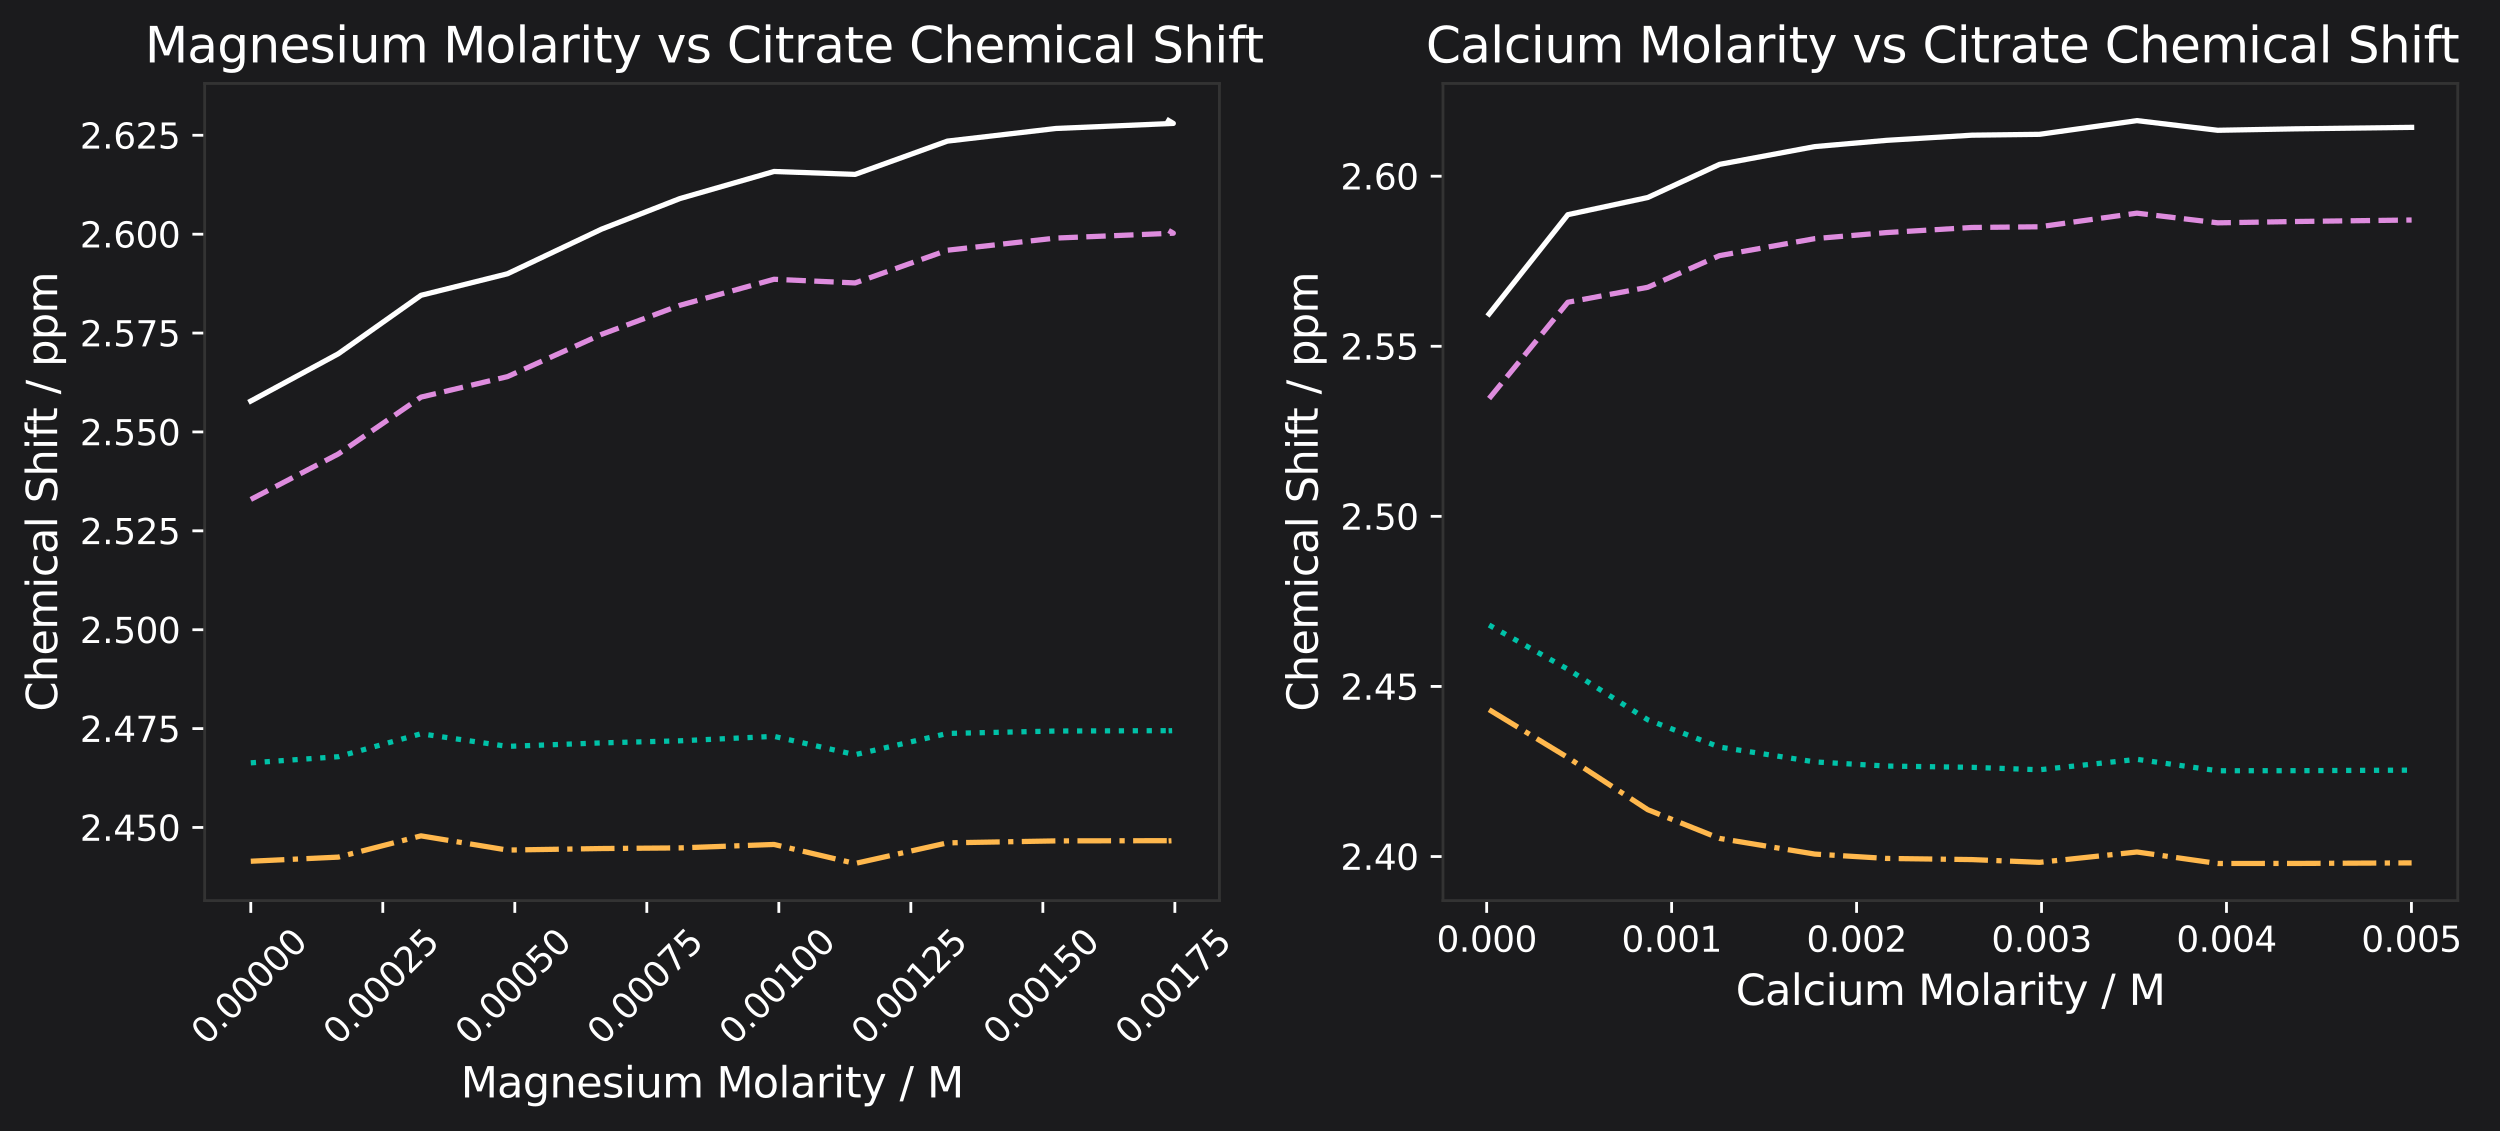 <?xml version="1.0" encoding="utf-8" standalone="no"?>
<!DOCTYPE svg PUBLIC "-//W3C//DTD SVG 1.1//EN"
  "http://www.w3.org/Graphics/SVG/1.1/DTD/svg11.dtd">
<svg xmlns:xlink="http://www.w3.org/1999/xlink" width="713.908pt" height="323.082pt" viewBox="0 0 713.908 323.082" xmlns="http://www.w3.org/2000/svg" version="1.1">
 <defs>
  <style type="text/css">*{stroke-linejoin: round; stroke-linecap: butt}</style>
 </defs>
 <g id="figure_1">
  <g id="patch_1">
   <path d="M 0 323.082 
L 713.908 323.082 
L 713.908 0 
L 0 0 
z
" style="fill: #1b1b1d"/>
  </g>
  <g id="axes_1">
   <g id="patch_2">
    <path d="M 58.442 257.184 
L 348.223 257.184 
L 348.223 23.838 
L 58.442 23.838 
z
" style="fill: #1b1b1d"/>
   </g>
   <g id="matplotlib.axis_1">
    <g id="xtick_1">
     <g id="line2d_1">
      <defs>
       <path id="m724d9a7240" d="M 0 0 
L 0 3.5 
" style="stroke: #ffffff; stroke-width: 0.8"/>
      </defs>
      <g>
       <use xlink:href="#m724d9a7240" x="71.614" y="257.184" style="fill: #ffffff; stroke: #ffffff; stroke-width: 0.8"/>
      </g>
     </g>
     <g id="text_1">
      <!-- 0.00000 -->
      <g style="fill: #ffffff" transform="translate(58.944 298.798) rotate(-45) scale(0.1 -0.1)">
       <defs>
        <path id="DejaVuSans-30" d="M 2034 4250 
Q 1547 4250 1301 3770 
Q 1056 3291 1056 2328 
Q 1056 1369 1301 889 
Q 1547 409 2034 409 
Q 2525 409 2770 889 
Q 3016 1369 3016 2328 
Q 3016 3291 2770 3770 
Q 2525 4250 2034 4250 
z
M 2034 4750 
Q 2819 4750 3233 4129 
Q 3647 3509 3647 2328 
Q 3647 1150 3233 529 
Q 2819 -91 2034 -91 
Q 1250 -91 836 529 
Q 422 1150 422 2328 
Q 422 3509 836 4129 
Q 1250 4750 2034 4750 
z
" transform="scale(0.016)"/>
        <path id="DejaVuSans-2e" d="M 684 794 
L 1344 794 
L 1344 0 
L 684 0 
L 684 794 
z
" transform="scale(0.016)"/>
       </defs>
       <use xlink:href="#DejaVuSans-30"/>
       <use xlink:href="#DejaVuSans-2e" transform="translate(63.623 0)"/>
       <use xlink:href="#DejaVuSans-30" transform="translate(95.41 0)"/>
       <use xlink:href="#DejaVuSans-30" transform="translate(159.033 0)"/>
       <use xlink:href="#DejaVuSans-30" transform="translate(222.656 0)"/>
       <use xlink:href="#DejaVuSans-30" transform="translate(286.279 0)"/>
       <use xlink:href="#DejaVuSans-30" transform="translate(349.902 0)"/>
      </g>
     </g>
    </g>
    <g id="xtick_2">
     <g id="line2d_2">
      <g>
       <use xlink:href="#m724d9a7240" x="109.311" y="257.184" style="fill: #ffffff; stroke: #ffffff; stroke-width: 0.8"/>
      </g>
     </g>
     <g id="text_2">
      <!-- 0.00025 -->
      <g style="fill: #ffffff" transform="translate(96.642 298.798) rotate(-45) scale(0.1 -0.1)">
       <defs>
        <path id="DejaVuSans-32" d="M 1228 531 
L 3431 531 
L 3431 0 
L 469 0 
L 469 531 
Q 828 903 1448 1529 
Q 2069 2156 2228 2338 
Q 2531 2678 2651 2914 
Q 2772 3150 2772 3378 
Q 2772 3750 2511 3984 
Q 2250 4219 1831 4219 
Q 1534 4219 1204 4116 
Q 875 4013 500 3803 
L 500 4441 
Q 881 4594 1212 4672 
Q 1544 4750 1819 4750 
Q 2544 4750 2975 4387 
Q 3406 4025 3406 3419 
Q 3406 3131 3298 2873 
Q 3191 2616 2906 2266 
Q 2828 2175 2409 1742 
Q 1991 1309 1228 531 
z
" transform="scale(0.016)"/>
        <path id="DejaVuSans-35" d="M 691 4666 
L 3169 4666 
L 3169 4134 
L 1269 4134 
L 1269 2991 
Q 1406 3038 1543 3061 
Q 1681 3084 1819 3084 
Q 2600 3084 3056 2656 
Q 3513 2228 3513 1497 
Q 3513 744 3044 326 
Q 2575 -91 1722 -91 
Q 1428 -91 1123 -41 
Q 819 9 494 109 
L 494 744 
Q 775 591 1075 516 
Q 1375 441 1709 441 
Q 2250 441 2565 725 
Q 2881 1009 2881 1497 
Q 2881 1984 2565 2268 
Q 2250 2553 1709 2553 
Q 1456 2553 1204 2497 
Q 953 2441 691 2322 
L 691 4666 
z
" transform="scale(0.016)"/>
       </defs>
       <use xlink:href="#DejaVuSans-30"/>
       <use xlink:href="#DejaVuSans-2e" transform="translate(63.623 0)"/>
       <use xlink:href="#DejaVuSans-30" transform="translate(95.41 0)"/>
       <use xlink:href="#DejaVuSans-30" transform="translate(159.033 0)"/>
       <use xlink:href="#DejaVuSans-30" transform="translate(222.656 0)"/>
       <use xlink:href="#DejaVuSans-32" transform="translate(286.279 0)"/>
       <use xlink:href="#DejaVuSans-35" transform="translate(349.902 0)"/>
      </g>
     </g>
    </g>
    <g id="xtick_3">
     <g id="line2d_3">
      <g>
       <use xlink:href="#m724d9a7240" x="147.009" y="257.184" style="fill: #ffffff; stroke: #ffffff; stroke-width: 0.8"/>
      </g>
     </g>
     <g id="text_3">
      <!-- 0.00050 -->
      <g style="fill: #ffffff" transform="translate(134.34 298.798) rotate(-45) scale(0.1 -0.1)">
       <use xlink:href="#DejaVuSans-30"/>
       <use xlink:href="#DejaVuSans-2e" transform="translate(63.623 0)"/>
       <use xlink:href="#DejaVuSans-30" transform="translate(95.41 0)"/>
       <use xlink:href="#DejaVuSans-30" transform="translate(159.033 0)"/>
       <use xlink:href="#DejaVuSans-30" transform="translate(222.656 0)"/>
       <use xlink:href="#DejaVuSans-35" transform="translate(286.279 0)"/>
       <use xlink:href="#DejaVuSans-30" transform="translate(349.902 0)"/>
      </g>
     </g>
    </g>
    <g id="xtick_4">
     <g id="line2d_4">
      <g>
       <use xlink:href="#m724d9a7240" x="184.707" y="257.184" style="fill: #ffffff; stroke: #ffffff; stroke-width: 0.8"/>
      </g>
     </g>
     <g id="text_4">
      <!-- 0.00075 -->
      <g style="fill: #ffffff" transform="translate(172.037 298.798) rotate(-45) scale(0.1 -0.1)">
       <defs>
        <path id="DejaVuSans-37" d="M 525 4666 
L 3525 4666 
L 3525 4397 
L 1831 0 
L 1172 0 
L 2766 4134 
L 525 4134 
L 525 4666 
z
" transform="scale(0.016)"/>
       </defs>
       <use xlink:href="#DejaVuSans-30"/>
       <use xlink:href="#DejaVuSans-2e" transform="translate(63.623 0)"/>
       <use xlink:href="#DejaVuSans-30" transform="translate(95.41 0)"/>
       <use xlink:href="#DejaVuSans-30" transform="translate(159.033 0)"/>
       <use xlink:href="#DejaVuSans-30" transform="translate(222.656 0)"/>
       <use xlink:href="#DejaVuSans-37" transform="translate(286.279 0)"/>
       <use xlink:href="#DejaVuSans-35" transform="translate(349.902 0)"/>
      </g>
     </g>
    </g>
    <g id="xtick_5">
     <g id="line2d_5">
      <g>
       <use xlink:href="#m724d9a7240" x="222.404" y="257.184" style="fill: #ffffff; stroke: #ffffff; stroke-width: 0.8"/>
      </g>
     </g>
     <g id="text_5">
      <!-- 0.00100 -->
      <g style="fill: #ffffff" transform="translate(209.735 298.798) rotate(-45) scale(0.1 -0.1)">
       <defs>
        <path id="DejaVuSans-31" d="M 794 531 
L 1825 531 
L 1825 4091 
L 703 3866 
L 703 4441 
L 1819 4666 
L 2450 4666 
L 2450 531 
L 3481 531 
L 3481 0 
L 794 0 
L 794 531 
z
" transform="scale(0.016)"/>
       </defs>
       <use xlink:href="#DejaVuSans-30"/>
       <use xlink:href="#DejaVuSans-2e" transform="translate(63.623 0)"/>
       <use xlink:href="#DejaVuSans-30" transform="translate(95.41 0)"/>
       <use xlink:href="#DejaVuSans-30" transform="translate(159.033 0)"/>
       <use xlink:href="#DejaVuSans-31" transform="translate(222.656 0)"/>
       <use xlink:href="#DejaVuSans-30" transform="translate(286.279 0)"/>
       <use xlink:href="#DejaVuSans-30" transform="translate(349.902 0)"/>
      </g>
     </g>
    </g>
    <g id="xtick_6">
     <g id="line2d_6">
      <g>
       <use xlink:href="#m724d9a7240" x="260.102" y="257.184" style="fill: #ffffff; stroke: #ffffff; stroke-width: 0.8"/>
      </g>
     </g>
     <g id="text_6">
      <!-- 0.00125 -->
      <g style="fill: #ffffff" transform="translate(247.432 298.798) rotate(-45) scale(0.1 -0.1)">
       <use xlink:href="#DejaVuSans-30"/>
       <use xlink:href="#DejaVuSans-2e" transform="translate(63.623 0)"/>
       <use xlink:href="#DejaVuSans-30" transform="translate(95.41 0)"/>
       <use xlink:href="#DejaVuSans-30" transform="translate(159.033 0)"/>
       <use xlink:href="#DejaVuSans-31" transform="translate(222.656 0)"/>
       <use xlink:href="#DejaVuSans-32" transform="translate(286.279 0)"/>
       <use xlink:href="#DejaVuSans-35" transform="translate(349.902 0)"/>
      </g>
     </g>
    </g>
    <g id="xtick_7">
     <g id="line2d_7">
      <g>
       <use xlink:href="#m724d9a7240" x="297.799" y="257.184" style="fill: #ffffff; stroke: #ffffff; stroke-width: 0.8"/>
      </g>
     </g>
     <g id="text_7">
      <!-- 0.00150 -->
      <g style="fill: #ffffff" transform="translate(285.13 298.798) rotate(-45) scale(0.1 -0.1)">
       <use xlink:href="#DejaVuSans-30"/>
       <use xlink:href="#DejaVuSans-2e" transform="translate(63.623 0)"/>
       <use xlink:href="#DejaVuSans-30" transform="translate(95.41 0)"/>
       <use xlink:href="#DejaVuSans-30" transform="translate(159.033 0)"/>
       <use xlink:href="#DejaVuSans-31" transform="translate(222.656 0)"/>
       <use xlink:href="#DejaVuSans-35" transform="translate(286.279 0)"/>
       <use xlink:href="#DejaVuSans-30" transform="translate(349.902 0)"/>
      </g>
     </g>
    </g>
    <g id="xtick_8">
     <g id="line2d_8">
      <g>
       <use xlink:href="#m724d9a7240" x="335.497" y="257.184" style="fill: #ffffff; stroke: #ffffff; stroke-width: 0.8"/>
      </g>
     </g>
     <g id="text_8">
      <!-- 0.00175 -->
      <g style="fill: #ffffff" transform="translate(322.828 298.798) rotate(-45) scale(0.1 -0.1)">
       <use xlink:href="#DejaVuSans-30"/>
       <use xlink:href="#DejaVuSans-2e" transform="translate(63.623 0)"/>
       <use xlink:href="#DejaVuSans-30" transform="translate(95.41 0)"/>
       <use xlink:href="#DejaVuSans-30" transform="translate(159.033 0)"/>
       <use xlink:href="#DejaVuSans-31" transform="translate(222.656 0)"/>
       <use xlink:href="#DejaVuSans-37" transform="translate(286.279 0)"/>
       <use xlink:href="#DejaVuSans-35" transform="translate(349.902 0)"/>
      </g>
     </g>
    </g>
    <g id="text_9">
     <!-- Magnesium Molarity / M -->
     <g style="fill: #ffffff" transform="translate(131.588 313.387) scale(0.12 -0.12)">
      <defs>
       <path id="DejaVuSans-4d" d="M 628 4666 
L 1569 4666 
L 2759 1491 
L 3956 4666 
L 4897 4666 
L 4897 0 
L 4281 0 
L 4281 4097 
L 3078 897 
L 2444 897 
L 1241 4097 
L 1241 0 
L 628 0 
L 628 4666 
z
" transform="scale(0.016)"/>
       <path id="DejaVuSans-61" d="M 2194 1759 
Q 1497 1759 1228 1600 
Q 959 1441 959 1056 
Q 959 750 1161 570 
Q 1363 391 1709 391 
Q 2188 391 2477 730 
Q 2766 1069 2766 1631 
L 2766 1759 
L 2194 1759 
z
M 3341 1997 
L 3341 0 
L 2766 0 
L 2766 531 
Q 2569 213 2275 61 
Q 1981 -91 1556 -91 
Q 1019 -91 701 211 
Q 384 513 384 1019 
Q 384 1609 779 1909 
Q 1175 2209 1959 2209 
L 2766 2209 
L 2766 2266 
Q 2766 2663 2505 2880 
Q 2244 3097 1772 3097 
Q 1472 3097 1187 3025 
Q 903 2953 641 2809 
L 641 3341 
Q 956 3463 1253 3523 
Q 1550 3584 1831 3584 
Q 2591 3584 2966 3190 
Q 3341 2797 3341 1997 
z
" transform="scale(0.016)"/>
       <path id="DejaVuSans-67" d="M 2906 1791 
Q 2906 2416 2648 2759 
Q 2391 3103 1925 3103 
Q 1463 3103 1205 2759 
Q 947 2416 947 1791 
Q 947 1169 1205 825 
Q 1463 481 1925 481 
Q 2391 481 2648 825 
Q 2906 1169 2906 1791 
z
M 3481 434 
Q 3481 -459 3084 -895 
Q 2688 -1331 1869 -1331 
Q 1566 -1331 1297 -1286 
Q 1028 -1241 775 -1147 
L 775 -588 
Q 1028 -725 1275 -790 
Q 1522 -856 1778 -856 
Q 2344 -856 2625 -561 
Q 2906 -266 2906 331 
L 2906 616 
Q 2728 306 2450 153 
Q 2172 0 1784 0 
Q 1141 0 747 490 
Q 353 981 353 1791 
Q 353 2603 747 3093 
Q 1141 3584 1784 3584 
Q 2172 3584 2450 3431 
Q 2728 3278 2906 2969 
L 2906 3500 
L 3481 3500 
L 3481 434 
z
" transform="scale(0.016)"/>
       <path id="DejaVuSans-6e" d="M 3513 2113 
L 3513 0 
L 2938 0 
L 2938 2094 
Q 2938 2591 2744 2837 
Q 2550 3084 2163 3084 
Q 1697 3084 1428 2787 
Q 1159 2491 1159 1978 
L 1159 0 
L 581 0 
L 581 3500 
L 1159 3500 
L 1159 2956 
Q 1366 3272 1645 3428 
Q 1925 3584 2291 3584 
Q 2894 3584 3203 3211 
Q 3513 2838 3513 2113 
z
" transform="scale(0.016)"/>
       <path id="DejaVuSans-65" d="M 3597 1894 
L 3597 1613 
L 953 1613 
Q 991 1019 1311 708 
Q 1631 397 2203 397 
Q 2534 397 2845 478 
Q 3156 559 3463 722 
L 3463 178 
Q 3153 47 2828 -22 
Q 2503 -91 2169 -91 
Q 1331 -91 842 396 
Q 353 884 353 1716 
Q 353 2575 817 3079 
Q 1281 3584 2069 3584 
Q 2775 3584 3186 3129 
Q 3597 2675 3597 1894 
z
M 3022 2063 
Q 3016 2534 2758 2815 
Q 2500 3097 2075 3097 
Q 1594 3097 1305 2825 
Q 1016 2553 972 2059 
L 3022 2063 
z
" transform="scale(0.016)"/>
       <path id="DejaVuSans-73" d="M 2834 3397 
L 2834 2853 
Q 2591 2978 2328 3040 
Q 2066 3103 1784 3103 
Q 1356 3103 1142 2972 
Q 928 2841 928 2578 
Q 928 2378 1081 2264 
Q 1234 2150 1697 2047 
L 1894 2003 
Q 2506 1872 2764 1633 
Q 3022 1394 3022 966 
Q 3022 478 2636 193 
Q 2250 -91 1575 -91 
Q 1294 -91 989 -36 
Q 684 19 347 128 
L 347 722 
Q 666 556 975 473 
Q 1284 391 1588 391 
Q 1994 391 2212 530 
Q 2431 669 2431 922 
Q 2431 1156 2273 1281 
Q 2116 1406 1581 1522 
L 1381 1569 
Q 847 1681 609 1914 
Q 372 2147 372 2553 
Q 372 3047 722 3315 
Q 1072 3584 1716 3584 
Q 2034 3584 2315 3537 
Q 2597 3491 2834 3397 
z
" transform="scale(0.016)"/>
       <path id="DejaVuSans-69" d="M 603 3500 
L 1178 3500 
L 1178 0 
L 603 0 
L 603 3500 
z
M 603 4863 
L 1178 4863 
L 1178 4134 
L 603 4134 
L 603 4863 
z
" transform="scale(0.016)"/>
       <path id="DejaVuSans-75" d="M 544 1381 
L 544 3500 
L 1119 3500 
L 1119 1403 
Q 1119 906 1312 657 
Q 1506 409 1894 409 
Q 2359 409 2629 706 
Q 2900 1003 2900 1516 
L 2900 3500 
L 3475 3500 
L 3475 0 
L 2900 0 
L 2900 538 
Q 2691 219 2414 64 
Q 2138 -91 1772 -91 
Q 1169 -91 856 284 
Q 544 659 544 1381 
z
M 1991 3584 
L 1991 3584 
z
" transform="scale(0.016)"/>
       <path id="DejaVuSans-6d" d="M 3328 2828 
Q 3544 3216 3844 3400 
Q 4144 3584 4550 3584 
Q 5097 3584 5394 3201 
Q 5691 2819 5691 2113 
L 5691 0 
L 5113 0 
L 5113 2094 
Q 5113 2597 4934 2840 
Q 4756 3084 4391 3084 
Q 3944 3084 3684 2787 
Q 3425 2491 3425 1978 
L 3425 0 
L 2847 0 
L 2847 2094 
Q 2847 2600 2669 2842 
Q 2491 3084 2119 3084 
Q 1678 3084 1418 2786 
Q 1159 2488 1159 1978 
L 1159 0 
L 581 0 
L 581 3500 
L 1159 3500 
L 1159 2956 
Q 1356 3278 1631 3431 
Q 1906 3584 2284 3584 
Q 2666 3584 2933 3390 
Q 3200 3197 3328 2828 
z
" transform="scale(0.016)"/>
       <path id="DejaVuSans-20" transform="scale(0.016)"/>
       <path id="DejaVuSans-6f" d="M 1959 3097 
Q 1497 3097 1228 2736 
Q 959 2375 959 1747 
Q 959 1119 1226 758 
Q 1494 397 1959 397 
Q 2419 397 2687 759 
Q 2956 1122 2956 1747 
Q 2956 2369 2687 2733 
Q 2419 3097 1959 3097 
z
M 1959 3584 
Q 2709 3584 3137 3096 
Q 3566 2609 3566 1747 
Q 3566 888 3137 398 
Q 2709 -91 1959 -91 
Q 1206 -91 779 398 
Q 353 888 353 1747 
Q 353 2609 779 3096 
Q 1206 3584 1959 3584 
z
" transform="scale(0.016)"/>
       <path id="DejaVuSans-6c" d="M 603 4863 
L 1178 4863 
L 1178 0 
L 603 0 
L 603 4863 
z
" transform="scale(0.016)"/>
       <path id="DejaVuSans-72" d="M 2631 2963 
Q 2534 3019 2420 3045 
Q 2306 3072 2169 3072 
Q 1681 3072 1420 2755 
Q 1159 2438 1159 1844 
L 1159 0 
L 581 0 
L 581 3500 
L 1159 3500 
L 1159 2956 
Q 1341 3275 1631 3429 
Q 1922 3584 2338 3584 
Q 2397 3584 2469 3576 
Q 2541 3569 2628 3553 
L 2631 2963 
z
" transform="scale(0.016)"/>
       <path id="DejaVuSans-74" d="M 1172 4494 
L 1172 3500 
L 2356 3500 
L 2356 3053 
L 1172 3053 
L 1172 1153 
Q 1172 725 1289 603 
Q 1406 481 1766 481 
L 2356 481 
L 2356 0 
L 1766 0 
Q 1100 0 847 248 
Q 594 497 594 1153 
L 594 3053 
L 172 3053 
L 172 3500 
L 594 3500 
L 594 4494 
L 1172 4494 
z
" transform="scale(0.016)"/>
       <path id="DejaVuSans-79" d="M 2059 -325 
Q 1816 -950 1584 -1140 
Q 1353 -1331 966 -1331 
L 506 -1331 
L 506 -850 
L 844 -850 
Q 1081 -850 1212 -737 
Q 1344 -625 1503 -206 
L 1606 56 
L 191 3500 
L 800 3500 
L 1894 763 
L 2988 3500 
L 3597 3500 
L 2059 -325 
z
" transform="scale(0.016)"/>
       <path id="DejaVuSans-2f" d="M 1625 4666 
L 2156 4666 
L 531 -594 
L 0 -594 
L 1625 4666 
z
" transform="scale(0.016)"/>
      </defs>
      <use xlink:href="#DejaVuSans-4d"/>
      <use xlink:href="#DejaVuSans-61" transform="translate(86.279 0)"/>
      <use xlink:href="#DejaVuSans-67" transform="translate(147.559 0)"/>
      <use xlink:href="#DejaVuSans-6e" transform="translate(211.035 0)"/>
      <use xlink:href="#DejaVuSans-65" transform="translate(274.414 0)"/>
      <use xlink:href="#DejaVuSans-73" transform="translate(335.938 0)"/>
      <use xlink:href="#DejaVuSans-69" transform="translate(388.037 0)"/>
      <use xlink:href="#DejaVuSans-75" transform="translate(415.82 0)"/>
      <use xlink:href="#DejaVuSans-6d" transform="translate(479.199 0)"/>
      <use xlink:href="#DejaVuSans-20" transform="translate(576.611 0)"/>
      <use xlink:href="#DejaVuSans-4d" transform="translate(608.398 0)"/>
      <use xlink:href="#DejaVuSans-6f" transform="translate(694.678 0)"/>
      <use xlink:href="#DejaVuSans-6c" transform="translate(755.859 0)"/>
      <use xlink:href="#DejaVuSans-61" transform="translate(783.643 0)"/>
      <use xlink:href="#DejaVuSans-72" transform="translate(844.922 0)"/>
      <use xlink:href="#DejaVuSans-69" transform="translate(886.035 0)"/>
      <use xlink:href="#DejaVuSans-74" transform="translate(913.818 0)"/>
      <use xlink:href="#DejaVuSans-79" transform="translate(953.027 0)"/>
      <use xlink:href="#DejaVuSans-20" transform="translate(1012.207 0)"/>
      <use xlink:href="#DejaVuSans-2f" transform="translate(1043.994 0)"/>
      <use xlink:href="#DejaVuSans-20" transform="translate(1077.686 0)"/>
      <use xlink:href="#DejaVuSans-4d" transform="translate(1109.473 0)"/>
     </g>
    </g>
   </g>
   <g id="matplotlib.axis_2">
    <g id="ytick_1">
     <g id="line2d_9">
      <defs>
       <path id="mf143d0851f" d="M 0 0 
L -3.5 0 
" style="stroke: #ffffff; stroke-width: 0.8"/>
      </defs>
      <g>
       <use xlink:href="#mf143d0851f" x="58.442" y="236.3" style="fill: #ffffff; stroke: #ffffff; stroke-width: 0.8"/>
      </g>
     </g>
     <g id="text_10">
      <!-- 2.450 -->
      <g style="fill: #ffffff" transform="translate(22.814 240.099) scale(0.1 -0.1)">
       <defs>
        <path id="DejaVuSans-34" d="M 2419 4116 
L 825 1625 
L 2419 1625 
L 2419 4116 
z
M 2253 4666 
L 3047 4666 
L 3047 1625 
L 3713 1625 
L 3713 1100 
L 3047 1100 
L 3047 0 
L 2419 0 
L 2419 1100 
L 313 1100 
L 313 1709 
L 2253 4666 
z
" transform="scale(0.016)"/>
       </defs>
       <use xlink:href="#DejaVuSans-32"/>
       <use xlink:href="#DejaVuSans-2e" transform="translate(63.623 0)"/>
       <use xlink:href="#DejaVuSans-34" transform="translate(95.41 0)"/>
       <use xlink:href="#DejaVuSans-35" transform="translate(159.033 0)"/>
       <use xlink:href="#DejaVuSans-30" transform="translate(222.656 0)"/>
      </g>
     </g>
    </g>
    <g id="ytick_2">
     <g id="line2d_10">
      <g>
       <use xlink:href="#mf143d0851f" x="58.442" y="208.062" style="fill: #ffffff; stroke: #ffffff; stroke-width: 0.8"/>
      </g>
     </g>
     <g id="text_11">
      <!-- 2.475 -->
      <g style="fill: #ffffff" transform="translate(22.814 211.861) scale(0.1 -0.1)">
       <use xlink:href="#DejaVuSans-32"/>
       <use xlink:href="#DejaVuSans-2e" transform="translate(63.623 0)"/>
       <use xlink:href="#DejaVuSans-34" transform="translate(95.41 0)"/>
       <use xlink:href="#DejaVuSans-37" transform="translate(159.033 0)"/>
       <use xlink:href="#DejaVuSans-35" transform="translate(222.656 0)"/>
      </g>
     </g>
    </g>
    <g id="ytick_3">
     <g id="line2d_11">
      <g>
       <use xlink:href="#mf143d0851f" x="58.442" y="179.824" style="fill: #ffffff; stroke: #ffffff; stroke-width: 0.8"/>
      </g>
     </g>
     <g id="text_12">
      <!-- 2.500 -->
      <g style="fill: #ffffff" transform="translate(22.814 183.624) scale(0.1 -0.1)">
       <use xlink:href="#DejaVuSans-32"/>
       <use xlink:href="#DejaVuSans-2e" transform="translate(63.623 0)"/>
       <use xlink:href="#DejaVuSans-35" transform="translate(95.41 0)"/>
       <use xlink:href="#DejaVuSans-30" transform="translate(159.033 0)"/>
       <use xlink:href="#DejaVuSans-30" transform="translate(222.656 0)"/>
      </g>
     </g>
    </g>
    <g id="ytick_4">
     <g id="line2d_12">
      <g>
       <use xlink:href="#mf143d0851f" x="58.442" y="151.586" style="fill: #ffffff; stroke: #ffffff; stroke-width: 0.8"/>
      </g>
     </g>
     <g id="text_13">
      <!-- 2.525 -->
      <g style="fill: #ffffff" transform="translate(22.814 155.386) scale(0.1 -0.1)">
       <use xlink:href="#DejaVuSans-32"/>
       <use xlink:href="#DejaVuSans-2e" transform="translate(63.623 0)"/>
       <use xlink:href="#DejaVuSans-35" transform="translate(95.41 0)"/>
       <use xlink:href="#DejaVuSans-32" transform="translate(159.033 0)"/>
       <use xlink:href="#DejaVuSans-35" transform="translate(222.656 0)"/>
      </g>
     </g>
    </g>
    <g id="ytick_5">
     <g id="line2d_13">
      <g>
       <use xlink:href="#mf143d0851f" x="58.442" y="123.349" style="fill: #ffffff; stroke: #ffffff; stroke-width: 0.8"/>
      </g>
     </g>
     <g id="text_14">
      <!-- 2.550 -->
      <g style="fill: #ffffff" transform="translate(22.814 127.148) scale(0.1 -0.1)">
       <use xlink:href="#DejaVuSans-32"/>
       <use xlink:href="#DejaVuSans-2e" transform="translate(63.623 0)"/>
       <use xlink:href="#DejaVuSans-35" transform="translate(95.41 0)"/>
       <use xlink:href="#DejaVuSans-35" transform="translate(159.033 0)"/>
       <use xlink:href="#DejaVuSans-30" transform="translate(222.656 0)"/>
      </g>
     </g>
    </g>
    <g id="ytick_6">
     <g id="line2d_14">
      <g>
       <use xlink:href="#mf143d0851f" x="58.442" y="95.111" style="fill: #ffffff; stroke: #ffffff; stroke-width: 0.8"/>
      </g>
     </g>
     <g id="text_15">
      <!-- 2.575 -->
      <g style="fill: #ffffff" transform="translate(22.814 98.91) scale(0.1 -0.1)">
       <use xlink:href="#DejaVuSans-32"/>
       <use xlink:href="#DejaVuSans-2e" transform="translate(63.623 0)"/>
       <use xlink:href="#DejaVuSans-35" transform="translate(95.41 0)"/>
       <use xlink:href="#DejaVuSans-37" transform="translate(159.033 0)"/>
       <use xlink:href="#DejaVuSans-35" transform="translate(222.656 0)"/>
      </g>
     </g>
    </g>
    <g id="ytick_7">
     <g id="line2d_15">
      <g>
       <use xlink:href="#mf143d0851f" x="58.442" y="66.873" style="fill: #ffffff; stroke: #ffffff; stroke-width: 0.8"/>
      </g>
     </g>
     <g id="text_16">
      <!-- 2.600 -->
      <g style="fill: #ffffff" transform="translate(22.814 70.672) scale(0.1 -0.1)">
       <defs>
        <path id="DejaVuSans-36" d="M 2113 2584 
Q 1688 2584 1439 2293 
Q 1191 2003 1191 1497 
Q 1191 994 1439 701 
Q 1688 409 2113 409 
Q 2538 409 2786 701 
Q 3034 994 3034 1497 
Q 3034 2003 2786 2293 
Q 2538 2584 2113 2584 
z
M 3366 4563 
L 3366 3988 
Q 3128 4100 2886 4159 
Q 2644 4219 2406 4219 
Q 1781 4219 1451 3797 
Q 1122 3375 1075 2522 
Q 1259 2794 1537 2939 
Q 1816 3084 2150 3084 
Q 2853 3084 3261 2657 
Q 3669 2231 3669 1497 
Q 3669 778 3244 343 
Q 2819 -91 2113 -91 
Q 1303 -91 875 529 
Q 447 1150 447 2328 
Q 447 3434 972 4092 
Q 1497 4750 2381 4750 
Q 2619 4750 2861 4703 
Q 3103 4656 3366 4563 
z
" transform="scale(0.016)"/>
       </defs>
       <use xlink:href="#DejaVuSans-32"/>
       <use xlink:href="#DejaVuSans-2e" transform="translate(63.623 0)"/>
       <use xlink:href="#DejaVuSans-36" transform="translate(95.41 0)"/>
       <use xlink:href="#DejaVuSans-30" transform="translate(159.033 0)"/>
       <use xlink:href="#DejaVuSans-30" transform="translate(222.656 0)"/>
      </g>
     </g>
    </g>
    <g id="ytick_8">
     <g id="line2d_16">
      <g>
       <use xlink:href="#mf143d0851f" x="58.442" y="38.635" style="fill: #ffffff; stroke: #ffffff; stroke-width: 0.8"/>
      </g>
     </g>
     <g id="text_17">
      <!-- 2.625 -->
      <g style="fill: #ffffff" transform="translate(22.814 42.434) scale(0.1 -0.1)">
       <use xlink:href="#DejaVuSans-32"/>
       <use xlink:href="#DejaVuSans-2e" transform="translate(63.623 0)"/>
       <use xlink:href="#DejaVuSans-36" transform="translate(95.41 0)"/>
       <use xlink:href="#DejaVuSans-32" transform="translate(159.033 0)"/>
       <use xlink:href="#DejaVuSans-35" transform="translate(222.656 0)"/>
      </g>
     </g>
    </g>
    <g id="text_18">
     <!-- Chemical Shift / ppm -->
     <g style="fill: #ffffff" transform="translate(16.318 203.191) rotate(-90) scale(0.12 -0.12)">
      <defs>
       <path id="DejaVuSans-43" d="M 4122 4306 
L 4122 3641 
Q 3803 3938 3442 4084 
Q 3081 4231 2675 4231 
Q 1875 4231 1450 3742 
Q 1025 3253 1025 2328 
Q 1025 1406 1450 917 
Q 1875 428 2675 428 
Q 3081 428 3442 575 
Q 3803 722 4122 1019 
L 4122 359 
Q 3791 134 3420 21 
Q 3050 -91 2638 -91 
Q 1578 -91 968 557 
Q 359 1206 359 2328 
Q 359 3453 968 4101 
Q 1578 4750 2638 4750 
Q 3056 4750 3426 4639 
Q 3797 4528 4122 4306 
z
" transform="scale(0.016)"/>
       <path id="DejaVuSans-68" d="M 3513 2113 
L 3513 0 
L 2938 0 
L 2938 2094 
Q 2938 2591 2744 2837 
Q 2550 3084 2163 3084 
Q 1697 3084 1428 2787 
Q 1159 2491 1159 1978 
L 1159 0 
L 581 0 
L 581 4863 
L 1159 4863 
L 1159 2956 
Q 1366 3272 1645 3428 
Q 1925 3584 2291 3584 
Q 2894 3584 3203 3211 
Q 3513 2838 3513 2113 
z
" transform="scale(0.016)"/>
       <path id="DejaVuSans-63" d="M 3122 3366 
L 3122 2828 
Q 2878 2963 2633 3030 
Q 2388 3097 2138 3097 
Q 1578 3097 1268 2742 
Q 959 2388 959 1747 
Q 959 1106 1268 751 
Q 1578 397 2138 397 
Q 2388 397 2633 464 
Q 2878 531 3122 666 
L 3122 134 
Q 2881 22 2623 -34 
Q 2366 -91 2075 -91 
Q 1284 -91 818 406 
Q 353 903 353 1747 
Q 353 2603 823 3093 
Q 1294 3584 2113 3584 
Q 2378 3584 2631 3529 
Q 2884 3475 3122 3366 
z
" transform="scale(0.016)"/>
       <path id="DejaVuSans-53" d="M 3425 4513 
L 3425 3897 
Q 3066 4069 2747 4153 
Q 2428 4238 2131 4238 
Q 1616 4238 1336 4038 
Q 1056 3838 1056 3469 
Q 1056 3159 1242 3001 
Q 1428 2844 1947 2747 
L 2328 2669 
Q 3034 2534 3370 2195 
Q 3706 1856 3706 1288 
Q 3706 609 3251 259 
Q 2797 -91 1919 -91 
Q 1588 -91 1214 -16 
Q 841 59 441 206 
L 441 856 
Q 825 641 1194 531 
Q 1563 422 1919 422 
Q 2459 422 2753 634 
Q 3047 847 3047 1241 
Q 3047 1584 2836 1778 
Q 2625 1972 2144 2069 
L 1759 2144 
Q 1053 2284 737 2584 
Q 422 2884 422 3419 
Q 422 4038 858 4394 
Q 1294 4750 2059 4750 
Q 2388 4750 2728 4690 
Q 3069 4631 3425 4513 
z
" transform="scale(0.016)"/>
       <path id="DejaVuSans-66" d="M 2375 4863 
L 2375 4384 
L 1825 4384 
Q 1516 4384 1395 4259 
Q 1275 4134 1275 3809 
L 1275 3500 
L 2222 3500 
L 2222 3053 
L 1275 3053 
L 1275 0 
L 697 0 
L 697 3053 
L 147 3053 
L 147 3500 
L 697 3500 
L 697 3744 
Q 697 4328 969 4595 
Q 1241 4863 1831 4863 
L 2375 4863 
z
" transform="scale(0.016)"/>
       <path id="DejaVuSans-70" d="M 1159 525 
L 1159 -1331 
L 581 -1331 
L 581 3500 
L 1159 3500 
L 1159 2969 
Q 1341 3281 1617 3432 
Q 1894 3584 2278 3584 
Q 2916 3584 3314 3078 
Q 3713 2572 3713 1747 
Q 3713 922 3314 415 
Q 2916 -91 2278 -91 
Q 1894 -91 1617 61 
Q 1341 213 1159 525 
z
M 3116 1747 
Q 3116 2381 2855 2742 
Q 2594 3103 2138 3103 
Q 1681 3103 1420 2742 
Q 1159 2381 1159 1747 
Q 1159 1113 1420 752 
Q 1681 391 2138 391 
Q 2594 391 2855 752 
Q 3116 1113 3116 1747 
z
" transform="scale(0.016)"/>
      </defs>
      <use xlink:href="#DejaVuSans-43"/>
      <use xlink:href="#DejaVuSans-68" transform="translate(69.824 0)"/>
      <use xlink:href="#DejaVuSans-65" transform="translate(133.203 0)"/>
      <use xlink:href="#DejaVuSans-6d" transform="translate(194.727 0)"/>
      <use xlink:href="#DejaVuSans-69" transform="translate(292.139 0)"/>
      <use xlink:href="#DejaVuSans-63" transform="translate(319.922 0)"/>
      <use xlink:href="#DejaVuSans-61" transform="translate(374.902 0)"/>
      <use xlink:href="#DejaVuSans-6c" transform="translate(436.182 0)"/>
      <use xlink:href="#DejaVuSans-20" transform="translate(463.965 0)"/>
      <use xlink:href="#DejaVuSans-53" transform="translate(495.752 0)"/>
      <use xlink:href="#DejaVuSans-68" transform="translate(559.229 0)"/>
      <use xlink:href="#DejaVuSans-69" transform="translate(622.607 0)"/>
      <use xlink:href="#DejaVuSans-66" transform="translate(650.391 0)"/>
      <use xlink:href="#DejaVuSans-74" transform="translate(683.846 0)"/>
      <use xlink:href="#DejaVuSans-20" transform="translate(723.055 0)"/>
      <use xlink:href="#DejaVuSans-2f" transform="translate(754.842 0)"/>
      <use xlink:href="#DejaVuSans-20" transform="translate(788.533 0)"/>
      <use xlink:href="#DejaVuSans-70" transform="translate(820.32 0)"/>
      <use xlink:href="#DejaVuSans-70" transform="translate(883.797 0)"/>
      <use xlink:href="#DejaVuSans-6d" transform="translate(947.273 0)"/>
     </g>
    </g>
   </g>
   <g id="line2d_17">
    <path d="M 71.614 114.529 
L 96.598 101.025 
L 120.219 84.328 
L 144.903 78.181 
L 171.794 65.431 
L 194.202 56.689 
L 221.034 48.968 
L 244.188 49.8 
L 270.536 40.297 
L 301.52 36.688 
L 335.051 35.244 
L 333.712 34.444 
" clip-path="url(#pf4db9787b8)" style="fill: none; stroke: #ffffff; stroke-width: 1.5; stroke-linecap: square"/>
   </g>
   <g id="line2d_18">
    <path d="M 71.614 142.617 
L 96.598 129.645 
L 120.219 113.403 
L 144.903 107.554 
L 171.794 95.483 
L 194.202 87.176 
L 221.034 79.749 
L 244.188 80.796 
L 270.536 71.455 
L 301.52 67.986 
L 335.051 66.593 
L 333.712 65.824 
" clip-path="url(#pf4db9787b8)" style="fill: none; stroke-dasharray: 5.55,2.4; stroke-dashoffset: 0; stroke: #de8cde; stroke-width: 1.5"/>
   </g>
   <g id="line2d_19">
    <path d="M 71.614 217.84 
L 96.598 216.086 
L 120.219 209.533 
L 144.903 213.138 
L 171.794 212.14 
L 194.202 211.547 
L 221.034 210.278 
L 244.188 215.511 
L 270.536 209.446 
L 301.52 208.752 
L 335.051 208.645 
L 333.712 208.689 
" clip-path="url(#pf4db9787b8)" style="fill: none; stroke-dasharray: 1.5,2.475; stroke-dashoffset: 0; stroke: #00c2a8; stroke-width: 1.5"/>
   </g>
   <g id="line2d_20">
    <path d="M 71.614 245.938 
L 96.598 244.762 
L 120.219 238.688 
L 144.903 242.749 
L 171.794 242.31 
L 194.202 242.127 
L 221.034 241.146 
L 244.188 246.578 
L 270.536 240.692 
L 301.52 240.128 
L 335.051 240.065 
L 333.712 240.132 
" clip-path="url(#pf4db9787b8)" style="fill: none; stroke-dasharray: 9.6,2.4,1.5,2.4; stroke-dashoffset: 0; stroke: #ffb84d; stroke-width: 1.5"/>
   </g>
   <g id="patch_3">
    <path d="M 58.442 257.184 
L 58.442 23.838 
" style="fill: none; stroke: #333333; stroke-width: 0.8; stroke-linejoin: miter; stroke-linecap: square"/>
   </g>
   <g id="patch_4">
    <path d="M 348.223 257.184 
L 348.223 23.838 
" style="fill: none; stroke: #333333; stroke-width: 0.8; stroke-linejoin: miter; stroke-linecap: square"/>
   </g>
   <g id="patch_5">
    <path d="M 58.442 257.184 
L 348.223 257.184 
" style="fill: none; stroke: #333333; stroke-width: 0.8; stroke-linejoin: miter; stroke-linecap: square"/>
   </g>
   <g id="patch_6">
    <path d="M 58.442 23.838 
L 348.223 23.838 
" style="fill: none; stroke: #333333; stroke-width: 0.8; stroke-linejoin: miter; stroke-linecap: square"/>
   </g>
   <g id="text_19">
    <!-- Magnesium Molarity vs Citrate Chemical Shift  -->
    <g style="fill: #ffffff" transform="translate(41.381 17.838) scale(0.14 -0.14)">
     <defs>
      <path id="DejaVuSans-76" d="M 191 3500 
L 800 3500 
L 1894 563 
L 2988 3500 
L 3597 3500 
L 2284 0 
L 1503 0 
L 191 3500 
z
" transform="scale(0.016)"/>
     </defs>
     <use xlink:href="#DejaVuSans-4d"/>
     <use xlink:href="#DejaVuSans-61" transform="translate(86.279 0)"/>
     <use xlink:href="#DejaVuSans-67" transform="translate(147.559 0)"/>
     <use xlink:href="#DejaVuSans-6e" transform="translate(211.035 0)"/>
     <use xlink:href="#DejaVuSans-65" transform="translate(274.414 0)"/>
     <use xlink:href="#DejaVuSans-73" transform="translate(335.938 0)"/>
     <use xlink:href="#DejaVuSans-69" transform="translate(388.037 0)"/>
     <use xlink:href="#DejaVuSans-75" transform="translate(415.82 0)"/>
     <use xlink:href="#DejaVuSans-6d" transform="translate(479.199 0)"/>
     <use xlink:href="#DejaVuSans-20" transform="translate(576.611 0)"/>
     <use xlink:href="#DejaVuSans-4d" transform="translate(608.398 0)"/>
     <use xlink:href="#DejaVuSans-6f" transform="translate(694.678 0)"/>
     <use xlink:href="#DejaVuSans-6c" transform="translate(755.859 0)"/>
     <use xlink:href="#DejaVuSans-61" transform="translate(783.643 0)"/>
     <use xlink:href="#DejaVuSans-72" transform="translate(844.922 0)"/>
     <use xlink:href="#DejaVuSans-69" transform="translate(886.035 0)"/>
     <use xlink:href="#DejaVuSans-74" transform="translate(913.818 0)"/>
     <use xlink:href="#DejaVuSans-79" transform="translate(953.027 0)"/>
     <use xlink:href="#DejaVuSans-20" transform="translate(1012.207 0)"/>
     <use xlink:href="#DejaVuSans-76" transform="translate(1043.994 0)"/>
     <use xlink:href="#DejaVuSans-73" transform="translate(1103.174 0)"/>
     <use xlink:href="#DejaVuSans-20" transform="translate(1155.273 0)"/>
     <use xlink:href="#DejaVuSans-43" transform="translate(1187.061 0)"/>
     <use xlink:href="#DejaVuSans-69" transform="translate(1256.885 0)"/>
     <use xlink:href="#DejaVuSans-74" transform="translate(1284.668 0)"/>
     <use xlink:href="#DejaVuSans-72" transform="translate(1323.877 0)"/>
     <use xlink:href="#DejaVuSans-61" transform="translate(1364.99 0)"/>
     <use xlink:href="#DejaVuSans-74" transform="translate(1426.27 0)"/>
     <use xlink:href="#DejaVuSans-65" transform="translate(1465.479 0)"/>
     <use xlink:href="#DejaVuSans-20" transform="translate(1527.002 0)"/>
     <use xlink:href="#DejaVuSans-43" transform="translate(1558.789 0)"/>
     <use xlink:href="#DejaVuSans-68" transform="translate(1628.613 0)"/>
     <use xlink:href="#DejaVuSans-65" transform="translate(1691.992 0)"/>
     <use xlink:href="#DejaVuSans-6d" transform="translate(1753.516 0)"/>
     <use xlink:href="#DejaVuSans-69" transform="translate(1850.928 0)"/>
     <use xlink:href="#DejaVuSans-63" transform="translate(1878.711 0)"/>
     <use xlink:href="#DejaVuSans-61" transform="translate(1933.691 0)"/>
     <use xlink:href="#DejaVuSans-6c" transform="translate(1994.971 0)"/>
     <use xlink:href="#DejaVuSans-20" transform="translate(2022.754 0)"/>
     <use xlink:href="#DejaVuSans-53" transform="translate(2054.541 0)"/>
     <use xlink:href="#DejaVuSans-68" transform="translate(2118.018 0)"/>
     <use xlink:href="#DejaVuSans-69" transform="translate(2181.396 0)"/>
     <use xlink:href="#DejaVuSans-66" transform="translate(2209.18 0)"/>
     <use xlink:href="#DejaVuSans-74" transform="translate(2242.635 0)"/>
     <use xlink:href="#DejaVuSans-20" transform="translate(2281.844 0)"/>
    </g>
   </g>
  </g>
  <g id="axes_2">
   <g id="patch_7">
    <path d="M 412.058 257.184 
L 701.839 257.184 
L 701.839 23.838 
L 412.058 23.838 
z
" style="fill: #1b1b1d"/>
   </g>
   <g id="matplotlib.axis_3">
    <g id="xtick_9">
     <g id="line2d_21">
      <g>
       <use xlink:href="#m724d9a7240" x="424.54" y="257.184" style="fill: #ffffff; stroke: #ffffff; stroke-width: 0.8"/>
      </g>
     </g>
     <g id="text_20">
      <!-- 0.000 -->
      <g style="fill: #ffffff" transform="translate(410.226 271.783) scale(0.1 -0.1)">
       <use xlink:href="#DejaVuSans-30"/>
       <use xlink:href="#DejaVuSans-2e" transform="translate(63.623 0)"/>
       <use xlink:href="#DejaVuSans-30" transform="translate(95.41 0)"/>
       <use xlink:href="#DejaVuSans-30" transform="translate(159.033 0)"/>
       <use xlink:href="#DejaVuSans-30" transform="translate(222.656 0)"/>
      </g>
     </g>
    </g>
    <g id="xtick_10">
     <g id="line2d_22">
      <g>
       <use xlink:href="#m724d9a7240" x="477.355" y="257.184" style="fill: #ffffff; stroke: #ffffff; stroke-width: 0.8"/>
      </g>
     </g>
     <g id="text_21">
      <!-- 0.001 -->
      <g style="fill: #ffffff" transform="translate(463.041 271.783) scale(0.1 -0.1)">
       <use xlink:href="#DejaVuSans-30"/>
       <use xlink:href="#DejaVuSans-2e" transform="translate(63.623 0)"/>
       <use xlink:href="#DejaVuSans-30" transform="translate(95.41 0)"/>
       <use xlink:href="#DejaVuSans-30" transform="translate(159.033 0)"/>
       <use xlink:href="#DejaVuSans-31" transform="translate(222.656 0)"/>
      </g>
     </g>
    </g>
    <g id="xtick_11">
     <g id="line2d_23">
      <g>
       <use xlink:href="#m724d9a7240" x="530.171" y="257.184" style="fill: #ffffff; stroke: #ffffff; stroke-width: 0.8"/>
      </g>
     </g>
     <g id="text_22">
      <!-- 0.002 -->
      <g style="fill: #ffffff" transform="translate(515.857 271.783) scale(0.1 -0.1)">
       <use xlink:href="#DejaVuSans-30"/>
       <use xlink:href="#DejaVuSans-2e" transform="translate(63.623 0)"/>
       <use xlink:href="#DejaVuSans-30" transform="translate(95.41 0)"/>
       <use xlink:href="#DejaVuSans-30" transform="translate(159.033 0)"/>
       <use xlink:href="#DejaVuSans-32" transform="translate(222.656 0)"/>
      </g>
     </g>
    </g>
    <g id="xtick_12">
     <g id="line2d_24">
      <g>
       <use xlink:href="#m724d9a7240" x="582.986" y="257.184" style="fill: #ffffff; stroke: #ffffff; stroke-width: 0.8"/>
      </g>
     </g>
     <g id="text_23">
      <!-- 0.003 -->
      <g style="fill: #ffffff" transform="translate(568.672 271.783) scale(0.1 -0.1)">
       <defs>
        <path id="DejaVuSans-33" d="M 2597 2516 
Q 3050 2419 3304 2112 
Q 3559 1806 3559 1356 
Q 3559 666 3084 287 
Q 2609 -91 1734 -91 
Q 1441 -91 1130 -33 
Q 819 25 488 141 
L 488 750 
Q 750 597 1062 519 
Q 1375 441 1716 441 
Q 2309 441 2620 675 
Q 2931 909 2931 1356 
Q 2931 1769 2642 2001 
Q 2353 2234 1838 2234 
L 1294 2234 
L 1294 2753 
L 1863 2753 
Q 2328 2753 2575 2939 
Q 2822 3125 2822 3475 
Q 2822 3834 2567 4026 
Q 2313 4219 1838 4219 
Q 1578 4219 1281 4162 
Q 984 4106 628 3988 
L 628 4550 
Q 988 4650 1302 4700 
Q 1616 4750 1894 4750 
Q 2613 4750 3031 4423 
Q 3450 4097 3450 3541 
Q 3450 3153 3228 2886 
Q 3006 2619 2597 2516 
z
" transform="scale(0.016)"/>
       </defs>
       <use xlink:href="#DejaVuSans-30"/>
       <use xlink:href="#DejaVuSans-2e" transform="translate(63.623 0)"/>
       <use xlink:href="#DejaVuSans-30" transform="translate(95.41 0)"/>
       <use xlink:href="#DejaVuSans-30" transform="translate(159.033 0)"/>
       <use xlink:href="#DejaVuSans-33" transform="translate(222.656 0)"/>
      </g>
     </g>
    </g>
    <g id="xtick_13">
     <g id="line2d_25">
      <g>
       <use xlink:href="#m724d9a7240" x="635.802" y="257.184" style="fill: #ffffff; stroke: #ffffff; stroke-width: 0.8"/>
      </g>
     </g>
     <g id="text_24">
      <!-- 0.004 -->
      <g style="fill: #ffffff" transform="translate(621.488 271.783) scale(0.1 -0.1)">
       <use xlink:href="#DejaVuSans-30"/>
       <use xlink:href="#DejaVuSans-2e" transform="translate(63.623 0)"/>
       <use xlink:href="#DejaVuSans-30" transform="translate(95.41 0)"/>
       <use xlink:href="#DejaVuSans-30" transform="translate(159.033 0)"/>
       <use xlink:href="#DejaVuSans-34" transform="translate(222.656 0)"/>
      </g>
     </g>
    </g>
    <g id="xtick_14">
     <g id="line2d_26">
      <g>
       <use xlink:href="#m724d9a7240" x="688.618" y="257.184" style="fill: #ffffff; stroke: #ffffff; stroke-width: 0.8"/>
      </g>
     </g>
     <g id="text_25">
      <!-- 0.005 -->
      <g style="fill: #ffffff" transform="translate(674.304 271.783) scale(0.1 -0.1)">
       <use xlink:href="#DejaVuSans-30"/>
       <use xlink:href="#DejaVuSans-2e" transform="translate(63.623 0)"/>
       <use xlink:href="#DejaVuSans-30" transform="translate(95.41 0)"/>
       <use xlink:href="#DejaVuSans-30" transform="translate(159.033 0)"/>
       <use xlink:href="#DejaVuSans-35" transform="translate(222.656 0)"/>
      </g>
     </g>
    </g>
    <g id="text_26">
     <!-- Calcium Molarity / M -->
     <g style="fill: #ffffff" transform="translate(495.655 286.98) scale(0.12 -0.12)">
      <use xlink:href="#DejaVuSans-43"/>
      <use xlink:href="#DejaVuSans-61" transform="translate(69.824 0)"/>
      <use xlink:href="#DejaVuSans-6c" transform="translate(131.104 0)"/>
      <use xlink:href="#DejaVuSans-63" transform="translate(158.887 0)"/>
      <use xlink:href="#DejaVuSans-69" transform="translate(213.867 0)"/>
      <use xlink:href="#DejaVuSans-75" transform="translate(241.65 0)"/>
      <use xlink:href="#DejaVuSans-6d" transform="translate(305.029 0)"/>
      <use xlink:href="#DejaVuSans-20" transform="translate(402.441 0)"/>
      <use xlink:href="#DejaVuSans-4d" transform="translate(434.229 0)"/>
      <use xlink:href="#DejaVuSans-6f" transform="translate(520.508 0)"/>
      <use xlink:href="#DejaVuSans-6c" transform="translate(581.689 0)"/>
      <use xlink:href="#DejaVuSans-61" transform="translate(609.473 0)"/>
      <use xlink:href="#DejaVuSans-72" transform="translate(670.752 0)"/>
      <use xlink:href="#DejaVuSans-69" transform="translate(711.865 0)"/>
      <use xlink:href="#DejaVuSans-74" transform="translate(739.648 0)"/>
      <use xlink:href="#DejaVuSans-79" transform="translate(778.857 0)"/>
      <use xlink:href="#DejaVuSans-20" transform="translate(838.037 0)"/>
      <use xlink:href="#DejaVuSans-2f" transform="translate(869.824 0)"/>
      <use xlink:href="#DejaVuSans-20" transform="translate(903.516 0)"/>
      <use xlink:href="#DejaVuSans-4d" transform="translate(935.303 0)"/>
     </g>
    </g>
   </g>
   <g id="matplotlib.axis_4">
    <g id="ytick_9">
     <g id="line2d_27">
      <g>
       <use xlink:href="#mf143d0851f" x="412.058" y="244.589" style="fill: #ffffff; stroke: #ffffff; stroke-width: 0.8"/>
      </g>
     </g>
     <g id="text_27">
      <!-- 2.40 -->
      <g style="fill: #ffffff" transform="translate(382.792 248.389) scale(0.1 -0.1)">
       <use xlink:href="#DejaVuSans-32"/>
       <use xlink:href="#DejaVuSans-2e" transform="translate(63.623 0)"/>
       <use xlink:href="#DejaVuSans-34" transform="translate(95.41 0)"/>
       <use xlink:href="#DejaVuSans-30" transform="translate(159.033 0)"/>
      </g>
     </g>
    </g>
    <g id="ytick_10">
     <g id="line2d_28">
      <g>
       <use xlink:href="#mf143d0851f" x="412.058" y="196.02" style="fill: #ffffff; stroke: #ffffff; stroke-width: 0.8"/>
      </g>
     </g>
     <g id="text_28">
      <!-- 2.45 -->
      <g style="fill: #ffffff" transform="translate(382.792 199.819) scale(0.1 -0.1)">
       <use xlink:href="#DejaVuSans-32"/>
       <use xlink:href="#DejaVuSans-2e" transform="translate(63.623 0)"/>
       <use xlink:href="#DejaVuSans-34" transform="translate(95.41 0)"/>
       <use xlink:href="#DejaVuSans-35" transform="translate(159.033 0)"/>
      </g>
     </g>
    </g>
    <g id="ytick_11">
     <g id="line2d_29">
      <g>
       <use xlink:href="#mf143d0851f" x="412.058" y="147.45" style="fill: #ffffff; stroke: #ffffff; stroke-width: 0.8"/>
      </g>
     </g>
     <g id="text_29">
      <!-- 2.50 -->
      <g style="fill: #ffffff" transform="translate(382.792 151.249) scale(0.1 -0.1)">
       <use xlink:href="#DejaVuSans-32"/>
       <use xlink:href="#DejaVuSans-2e" transform="translate(63.623 0)"/>
       <use xlink:href="#DejaVuSans-35" transform="translate(95.41 0)"/>
       <use xlink:href="#DejaVuSans-30" transform="translate(159.033 0)"/>
      </g>
     </g>
    </g>
    <g id="ytick_12">
     <g id="line2d_30">
      <g>
       <use xlink:href="#mf143d0851f" x="412.058" y="98.88" style="fill: #ffffff; stroke: #ffffff; stroke-width: 0.8"/>
      </g>
     </g>
     <g id="text_30">
      <!-- 2.55 -->
      <g style="fill: #ffffff" transform="translate(382.792 102.68) scale(0.1 -0.1)">
       <use xlink:href="#DejaVuSans-32"/>
       <use xlink:href="#DejaVuSans-2e" transform="translate(63.623 0)"/>
       <use xlink:href="#DejaVuSans-35" transform="translate(95.41 0)"/>
       <use xlink:href="#DejaVuSans-35" transform="translate(159.033 0)"/>
      </g>
     </g>
    </g>
    <g id="ytick_13">
     <g id="line2d_31">
      <g>
       <use xlink:href="#mf143d0851f" x="412.058" y="50.311" style="fill: #ffffff; stroke: #ffffff; stroke-width: 0.8"/>
      </g>
     </g>
     <g id="text_31">
      <!-- 2.60 -->
      <g style="fill: #ffffff" transform="translate(382.792 54.11) scale(0.1 -0.1)">
       <use xlink:href="#DejaVuSans-32"/>
       <use xlink:href="#DejaVuSans-2e" transform="translate(63.623 0)"/>
       <use xlink:href="#DejaVuSans-36" transform="translate(95.41 0)"/>
       <use xlink:href="#DejaVuSans-30" transform="translate(159.033 0)"/>
      </g>
     </g>
    </g>
    <g id="text_32">
     <!-- Chemical Shift / ppm -->
     <g style="fill: #ffffff" transform="translate(376.297 203.191) rotate(-90) scale(0.12 -0.12)">
      <use xlink:href="#DejaVuSans-43"/>
      <use xlink:href="#DejaVuSans-68" transform="translate(69.824 0)"/>
      <use xlink:href="#DejaVuSans-65" transform="translate(133.203 0)"/>
      <use xlink:href="#DejaVuSans-6d" transform="translate(194.727 0)"/>
      <use xlink:href="#DejaVuSans-69" transform="translate(292.139 0)"/>
      <use xlink:href="#DejaVuSans-63" transform="translate(319.922 0)"/>
      <use xlink:href="#DejaVuSans-61" transform="translate(374.902 0)"/>
      <use xlink:href="#DejaVuSans-6c" transform="translate(436.182 0)"/>
      <use xlink:href="#DejaVuSans-20" transform="translate(463.965 0)"/>
      <use xlink:href="#DejaVuSans-53" transform="translate(495.752 0)"/>
      <use xlink:href="#DejaVuSans-68" transform="translate(559.229 0)"/>
      <use xlink:href="#DejaVuSans-69" transform="translate(622.607 0)"/>
      <use xlink:href="#DejaVuSans-66" transform="translate(650.391 0)"/>
      <use xlink:href="#DejaVuSans-74" transform="translate(683.846 0)"/>
      <use xlink:href="#DejaVuSans-20" transform="translate(723.055 0)"/>
      <use xlink:href="#DejaVuSans-2f" transform="translate(754.842 0)"/>
      <use xlink:href="#DejaVuSans-20" transform="translate(788.533 0)"/>
      <use xlink:href="#DejaVuSans-70" transform="translate(820.32 0)"/>
      <use xlink:href="#DejaVuSans-70" transform="translate(883.797 0)"/>
      <use xlink:href="#DejaVuSans-6d" transform="translate(947.273 0)"/>
     </g>
    </g>
   </g>
   <g id="line2d_32">
    <path d="M 425.23 89.663 
L 447.719 61.297 
L 470.542 56.4 
L 491.018 46.941 
L 518.234 41.862 
L 538.716 40.078 
L 563.106 38.603 
L 582.412 38.357 
L 610.235 34.444 
L 633.295 37.205 
L 655.39 36.795 
L 688.668 36.371 
" clip-path="url(#p1573f5432d)" style="fill: none; stroke: #ffffff; stroke-width: 1.5; stroke-linecap: square"/>
   </g>
   <g id="line2d_33">
    <path d="M 425.23 113.809 
L 447.719 86.314 
L 470.542 82.034 
L 491.018 72.997 
L 518.234 68.146 
L 538.716 66.415 
L 563.106 64.958 
L 582.412 64.761 
L 610.235 60.867 
L 633.295 63.634 
L 655.39 63.257 
L 688.668 62.825 
" clip-path="url(#p1573f5432d)" style="fill: none; stroke-dasharray: 5.55,2.4; stroke-dashoffset: 0; stroke: #de8cde; stroke-width: 1.5"/>
   </g>
   <g id="line2d_34">
    <path d="M 425.23 178.497 
L 447.719 191.121 
L 470.542 205.552 
L 491.018 213.33 
L 518.234 217.573 
L 538.716 218.754 
L 563.106 219.121 
L 582.412 219.816 
L 610.235 216.839 
L 633.295 220.099 
L 655.39 220.076 
L 688.668 219.927 
" clip-path="url(#p1573f5432d)" style="fill: none; stroke-dasharray: 1.5,2.475; stroke-dashoffset: 0; stroke: #00c2a8; stroke-width: 1.5"/>
   </g>
   <g id="line2d_35">
    <path d="M 425.23 202.66 
L 447.719 216.333 
L 470.542 231.219 
L 491.018 239.413 
L 518.234 243.896 
L 538.716 245.135 
L 563.106 245.466 
L 582.412 246.255 
L 610.235 243.296 
L 633.295 246.578 
L 655.39 246.567 
L 688.668 246.408 
" clip-path="url(#p1573f5432d)" style="fill: none; stroke-dasharray: 9.6,2.4,1.5,2.4; stroke-dashoffset: 0; stroke: #ffb84d; stroke-width: 1.5"/>
   </g>
   <g id="patch_8">
    <path d="M 412.058 257.184 
L 412.058 23.838 
" style="fill: none; stroke: #333333; stroke-width: 0.8; stroke-linejoin: miter; stroke-linecap: square"/>
   </g>
   <g id="patch_9">
    <path d="M 701.839 257.184 
L 701.839 23.838 
" style="fill: none; stroke: #333333; stroke-width: 0.8; stroke-linejoin: miter; stroke-linecap: square"/>
   </g>
   <g id="patch_10">
    <path d="M 412.058 257.184 
L 701.839 257.184 
" style="fill: none; stroke: #333333; stroke-width: 0.8; stroke-linejoin: miter; stroke-linecap: square"/>
   </g>
   <g id="patch_11">
    <path d="M 412.058 23.838 
L 701.839 23.838 
" style="fill: none; stroke: #333333; stroke-width: 0.8; stroke-linejoin: miter; stroke-linecap: square"/>
   </g>
   <g id="text_33">
    <!-- Calcium Molarity vs Citrate Chemical Shift  -->
    <g style="fill: #ffffff" transform="translate(407.189 17.838) scale(0.14 -0.14)">
     <use xlink:href="#DejaVuSans-43"/>
     <use xlink:href="#DejaVuSans-61" transform="translate(69.824 0)"/>
     <use xlink:href="#DejaVuSans-6c" transform="translate(131.104 0)"/>
     <use xlink:href="#DejaVuSans-63" transform="translate(158.887 0)"/>
     <use xlink:href="#DejaVuSans-69" transform="translate(213.867 0)"/>
     <use xlink:href="#DejaVuSans-75" transform="translate(241.65 0)"/>
     <use xlink:href="#DejaVuSans-6d" transform="translate(305.029 0)"/>
     <use xlink:href="#DejaVuSans-20" transform="translate(402.441 0)"/>
     <use xlink:href="#DejaVuSans-4d" transform="translate(434.229 0)"/>
     <use xlink:href="#DejaVuSans-6f" transform="translate(520.508 0)"/>
     <use xlink:href="#DejaVuSans-6c" transform="translate(581.689 0)"/>
     <use xlink:href="#DejaVuSans-61" transform="translate(609.473 0)"/>
     <use xlink:href="#DejaVuSans-72" transform="translate(670.752 0)"/>
     <use xlink:href="#DejaVuSans-69" transform="translate(711.865 0)"/>
     <use xlink:href="#DejaVuSans-74" transform="translate(739.648 0)"/>
     <use xlink:href="#DejaVuSans-79" transform="translate(778.857 0)"/>
     <use xlink:href="#DejaVuSans-20" transform="translate(838.037 0)"/>
     <use xlink:href="#DejaVuSans-76" transform="translate(869.824 0)"/>
     <use xlink:href="#DejaVuSans-73" transform="translate(929.004 0)"/>
     <use xlink:href="#DejaVuSans-20" transform="translate(981.104 0)"/>
     <use xlink:href="#DejaVuSans-43" transform="translate(1012.891 0)"/>
     <use xlink:href="#DejaVuSans-69" transform="translate(1082.715 0)"/>
     <use xlink:href="#DejaVuSans-74" transform="translate(1110.498 0)"/>
     <use xlink:href="#DejaVuSans-72" transform="translate(1149.707 0)"/>
     <use xlink:href="#DejaVuSans-61" transform="translate(1190.82 0)"/>
     <use xlink:href="#DejaVuSans-74" transform="translate(1252.1 0)"/>
     <use xlink:href="#DejaVuSans-65" transform="translate(1291.309 0)"/>
     <use xlink:href="#DejaVuSans-20" transform="translate(1352.832 0)"/>
     <use xlink:href="#DejaVuSans-43" transform="translate(1384.619 0)"/>
     <use xlink:href="#DejaVuSans-68" transform="translate(1454.443 0)"/>
     <use xlink:href="#DejaVuSans-65" transform="translate(1517.822 0)"/>
     <use xlink:href="#DejaVuSans-6d" transform="translate(1579.346 0)"/>
     <use xlink:href="#DejaVuSans-69" transform="translate(1676.758 0)"/>
     <use xlink:href="#DejaVuSans-63" transform="translate(1704.541 0)"/>
     <use xlink:href="#DejaVuSans-61" transform="translate(1759.521 0)"/>
     <use xlink:href="#DejaVuSans-6c" transform="translate(1820.801 0)"/>
     <use xlink:href="#DejaVuSans-20" transform="translate(1848.584 0)"/>
     <use xlink:href="#DejaVuSans-53" transform="translate(1880.371 0)"/>
     <use xlink:href="#DejaVuSans-68" transform="translate(1943.848 0)"/>
     <use xlink:href="#DejaVuSans-69" transform="translate(2007.227 0)"/>
     <use xlink:href="#DejaVuSans-66" transform="translate(2035.01 0)"/>
     <use xlink:href="#DejaVuSans-74" transform="translate(2068.465 0)"/>
     <use xlink:href="#DejaVuSans-20" transform="translate(2107.674 0)"/>
    </g>
   </g>
  </g>
 </g>
 <defs>
  <clipPath id="pf4db9787b8">
   <rect x="58.442" y="23.838" width="289.781" height="233.346"/>
  </clipPath>
  <clipPath id="p1573f5432d">
   <rect x="412.058" y="23.838" width="289.781" height="233.346"/>
  </clipPath>
 </defs>
</svg>
